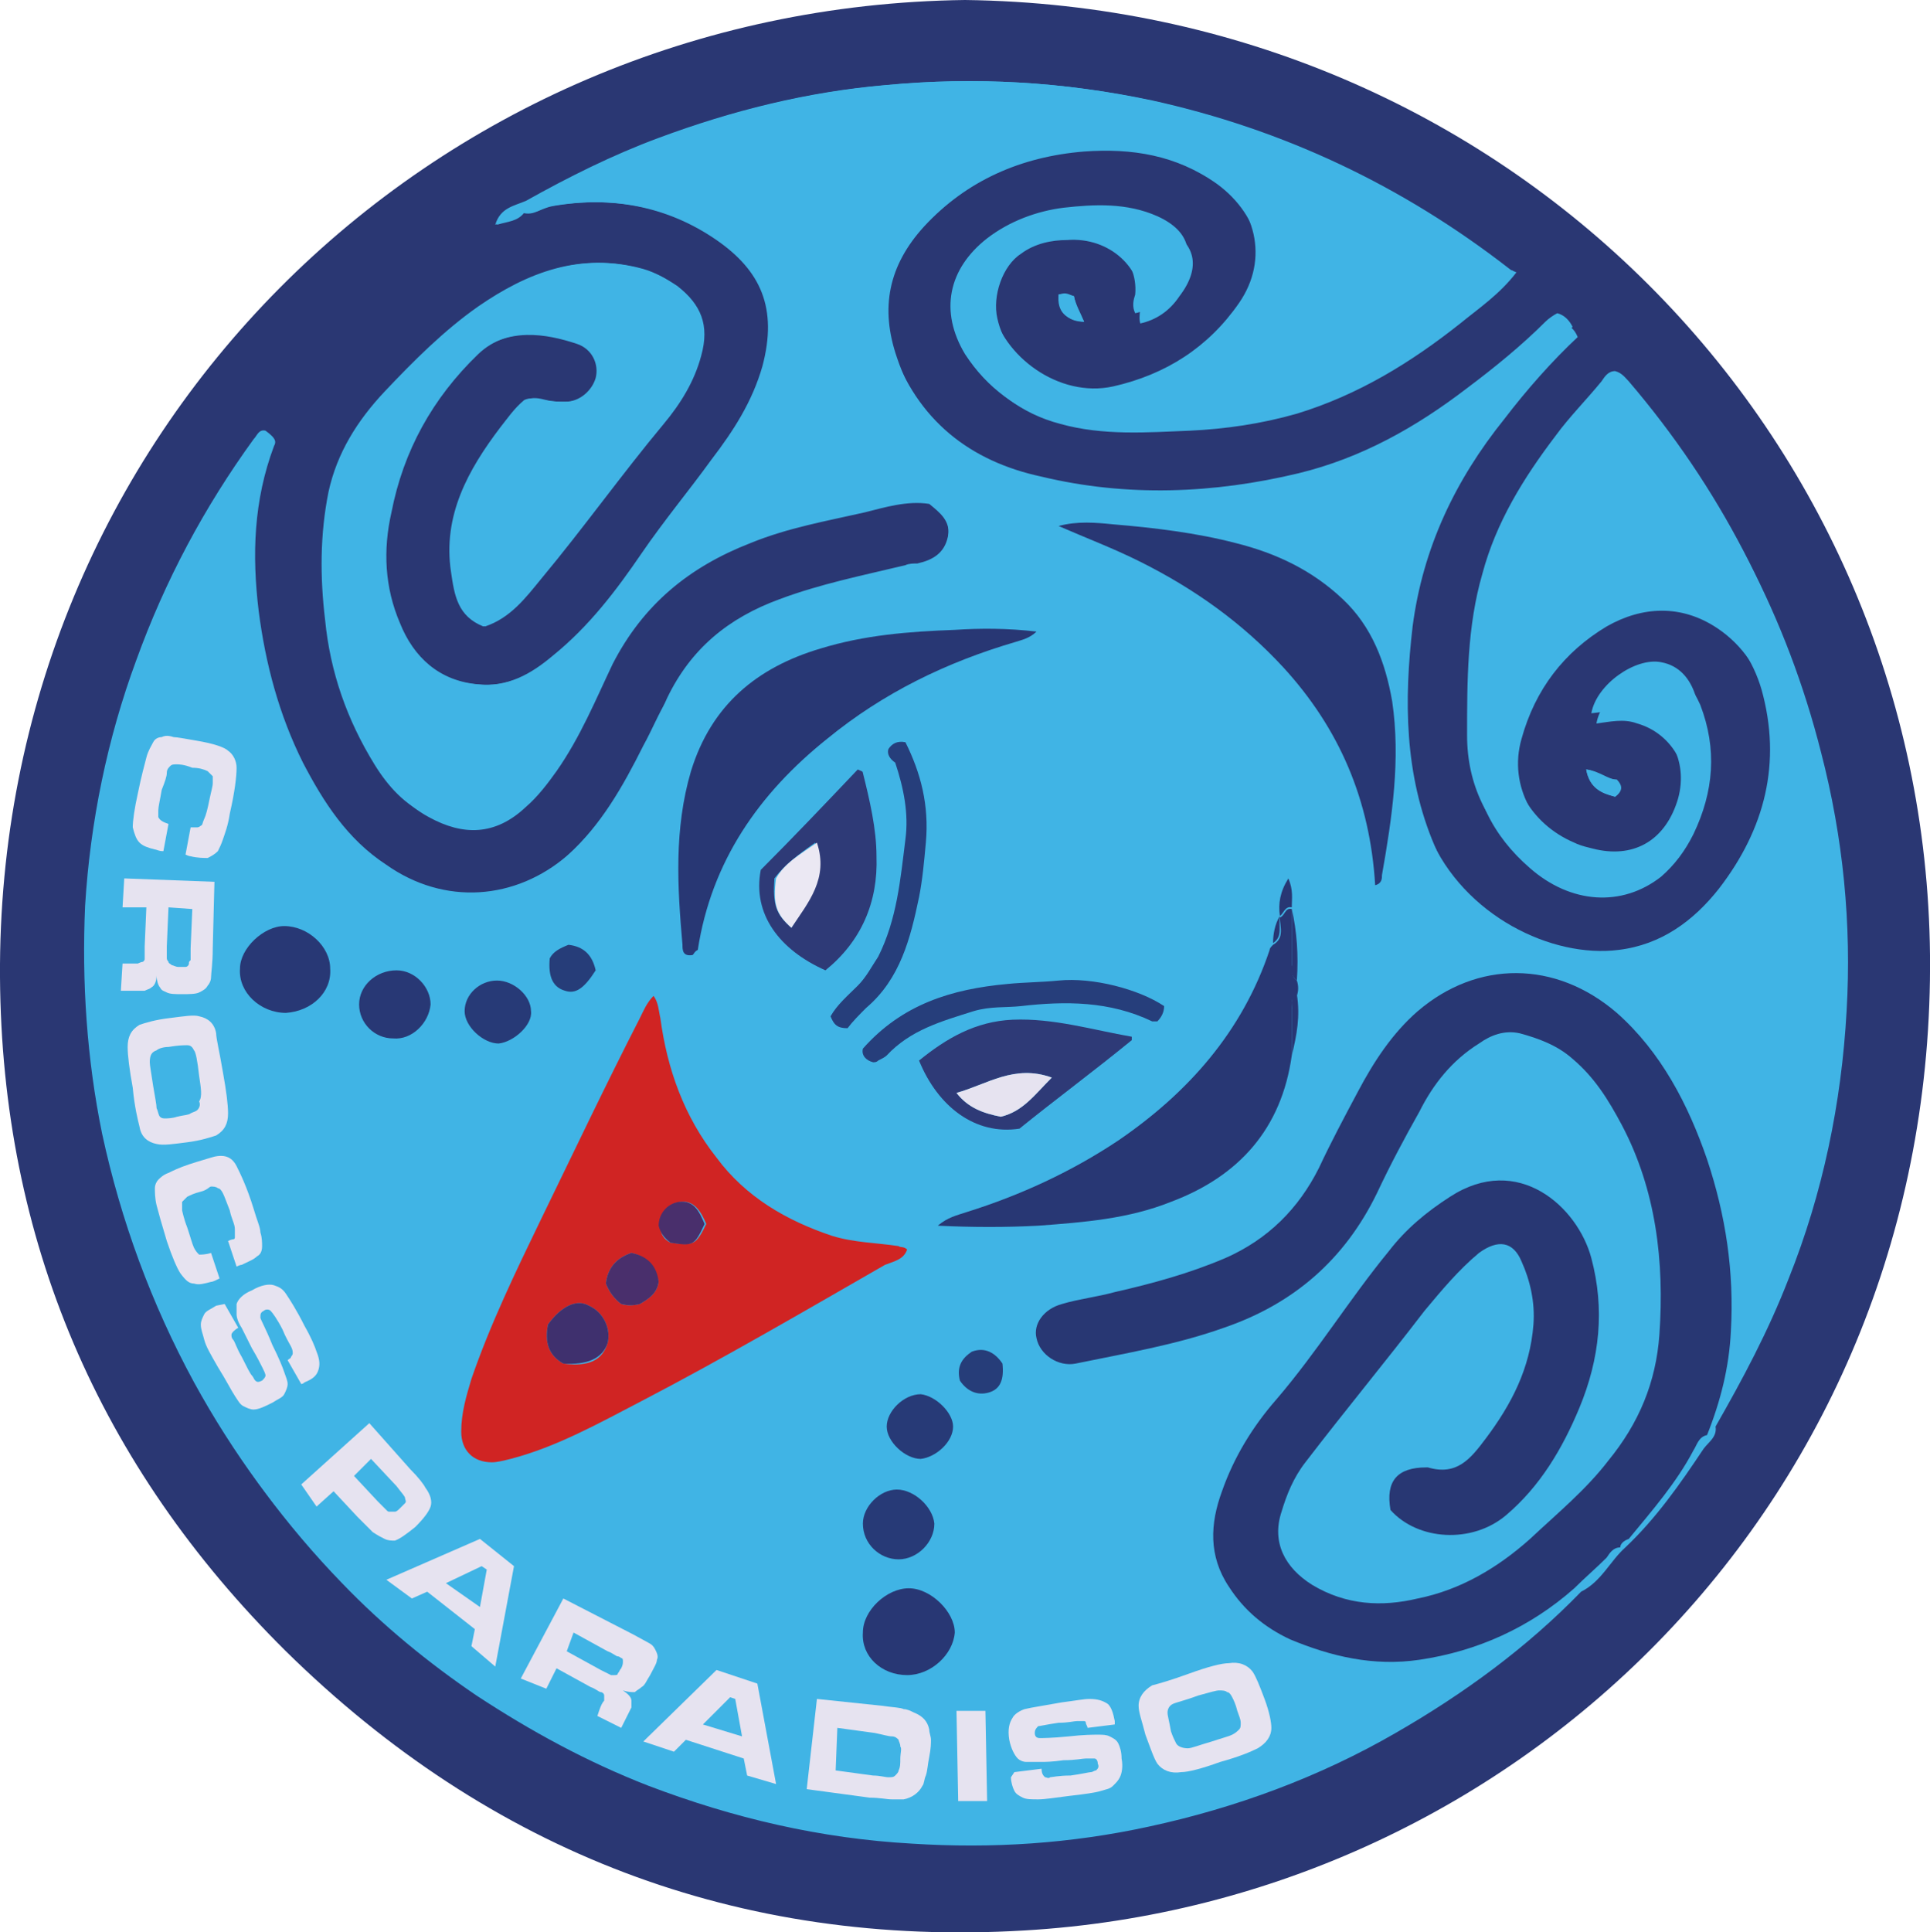 <svg enable-background="new 0 0 113.4 113.5" viewBox="0 0 113.4 113.5" xmlns="http://www.w3.org/2000/svg"><circle cx="56.7" cy="57" fill="#40b4e5" r="55.9"/><path d="m113.4 56.1c.3 31.8-24.1 55.6-53.2 57.3-16.8 1-31.4-4.6-43.4-16.4-11-10.9-16.7-24.2-16.8-39.6-.2-31.8 25.1-57 56.7-57.4 31.8.4 56.4 25.5 56.7 56.1zm-4.9 3.3c.3-5.1-.2-10.2-1.5-15.2-2-7.9-5.7-15-11-21.2-.2-.3-.4-.6-.8-.6s-.6.3-.8.6c-.9 1.1-1.9 2.1-2.7 3.2-1.9 2.4-3.4 5.1-4.3 8.1-.9 3.1-.9 6.3-.9 9.5 0 2.9 1.2 5.3 3.4 7.2 2.4 2.1 5.4 2.3 7.7.5.8-.7 1.4-1.5 1.9-2.5 1.2-2.5 1.4-5 .4-7.6-.4-.9-1-1.7-2-1.9-1.6-.3-3.8 1.3-4.1 3 .8-.1 1.6-.3 2.4 0 2.1.6 3.3 2.8 2.7 5-.7 2.3-2.5 3.5-4.8 3-.5-.1-.9-.2-1.3-.4-2.6-1.2-4.2-3.9-3.4-6.7.8-2.9 2.5-5.1 5-6.6 2.1-1.2 4.4-1.3 6.5.1 1.5 1 2.5 2.5 2.9 4.2 1.2 4.3.2 8.2-2.5 11.7-1.5 1.9-3.4 3.3-5.9 3.6-3.9.5-9.1-2-11.1-6.7-1.8-4.2-1.8-8.6-1.3-12.9.6-4.6 2.5-8.6 5.4-12.2 1.3-1.7 2.8-3.4 4.3-4.8-.2-.5-.5-.7-.9-.8-.2.2-.5.3-.7.5-1.4 1.4-3 2.7-4.6 3.9-3 2.3-6.3 4-9.9 5-5 1.3-10.1 1.4-15.1.2-4.2-1-7.4-3.4-8.8-7.6-1-2.9-.5-5.4 1.6-7.7 2.5-2.7 5.7-4.1 9.4-4.4 2.8-.2 5.4.2 7.8 1.9 2.6 1.9 3.3 5 1.6 7.6-1.8 2.6-4.2 4.2-7.4 4.9s-6.5-1.8-7.1-4.6c-.3-1.3.3-3.1 1.4-3.8.8-.6 1.8-.8 2.7-.8 2.5-.2 4.5 1.7 4.3 3.8 0 .4-.1.8 0 1.1.9-.2 1.7-.7 2.3-1.6 1.3-1.7 1-3.2-1-4.1-1.8-.8-3.7-.7-5.5-.5-1.6.2-3.2.8-4.5 1.8-2.5 1.3-3 3.9-1.4 6.3 1.3 2 3.1 3.4 5.4 4 2.5.7 5.1.5 7.6.4 2.1-.1 4.2-.4 6.3-1 3.6-1.1 6.7-3 9.6-5.3 1.1-.9 2.3-1.7 3.3-3-.2-.1-.3-.1-.4-.2-6.3-4.9-13.3-8.2-21-9.9-5.2-1.1-10.4-1.4-15.6-.9-4.6.4-9 1.5-13.3 3.1-2.7 1-5.2 2.3-7.8 3.7-.7.3-1.5.4-1.8 1.4.7-.2 1.2-.2 1.6-.7.6.1 1.1-.3 1.7-.4 3.5-.6 6.8 0 9.7 2 2.6 1.8 3.7 3.9 2.7 7.4-.6 2.1-1.7 3.8-3 5.5-1.4 1.8-2.9 3.6-4.1 5.5-1.5 2.2-3.1 4.3-5.2 6-1.3 1.1-2.8 1.9-4.5 1.7-2.3-.2-3.8-1.6-4.6-3.6-.9-2.1-1-4.3-.5-6.5.7-3.6 2.4-6.7 5.1-9.3 1.8-1.7 4.1-1.2 5.9-.6.9.3 1.2 1.2 1.1 2s-.9 1.4-1.8 1.4c-.4 0-.8 0-1.2-.1s-.8-.2-1.2 0c-.6.4-1 1-1.4 1.6-1.9 2.5-3.3 5.2-2.9 8.5.2 1.3.4 2.6 1.9 3.2 1.5-.5 2.4-1.7 3.3-2.8 2.5-3 4.7-6.1 7.2-9.1 1-1.2 1.8-2.5 2.2-4 .5-1.8 0-3-1.4-4.1-.6-.4-1.3-.8-2-1-3.6-1-6.7.2-9.6 2.2-2.1 1.4-3.8 3.2-5.5 5-1.6 1.7-2.8 3.6-3.3 5.9-.5 2.5-.5 5-.2 7.5.4 3.1 1.3 5.9 2.9 8.5.8 1.3 1.8 2.4 3.1 3.1 2 1.1 3.9 1.1 5.7-.6.7-.6 1.3-1.4 1.8-2.1 1.4-2 2.3-4.2 3.3-6.3 1.8-3.5 4.5-5.7 8.1-7.1 2.2-.9 4.5-1.3 6.7-1.8 1.2-.3 2.5-.7 3.8-.5.6.5 1.3 1 1.1 2s-.9 1.4-1.8 1.6c-.2 0-.5.1-.7.1-2.5.5-5 1.1-7.4 2-2.9 1.1-5.2 2.9-6.6 5.8-.5.8-.9 1.8-1.4 2.7-1.2 2.4-2.5 4.7-4.5 6.5-3.1 2.8-7.3 3-10.7.6-2.2-1.5-3.7-3.7-4.9-6-1.4-2.8-2.2-5.8-2.6-8.9-.4-3.3-.3-6.6.9-9.7.1-.2.2-.4-.1-.6-.4 0-.5.3-.7.5-2.9 4-5.2 8.3-6.9 13s-2.7 9.5-3 14.4c-.3 4.5 0 9 1 13.4 1.1 5.1 2.8 10 5.4 14.6 2.3 4.2 5.1 8 8.4 11.4 2.4 2.5 5.1 4.7 7.9 6.6 3.2 2.1 6.5 3.9 10.1 5.3 5 1.9 10.1 3.1 15.5 3.4 4.7.3 9.3 0 13.9-1 5.1-1.1 10-2.9 14.5-5.5 4-2.3 7.7-5 10.9-8.3 1.2-.6 1.7-1.8 2.6-2.6 1.8-1.7 3.2-3.7 4.6-5.8.3-.4.8-.7.7-1.3 1.6-2.8 3.1-5.6 4.3-8.7 2-5 3.1-10.3 3.4-15.7zm-13.6-12.6c.4-.3.5-.6.1-1-.6 0-1.1-.5-1.8-.6.2 1.1.9 1.4 1.7 1.6zm-31.2-27.9c-.3-.5-.5-1-.6-1.5-.5-.1-.5-.1-.9-.1 0 1 .5 1.6 1.5 1.6z" fill="#2a3773"/><path d="m16.1 26.2c-1.2 3.2-1.3 6.4-.9 9.7.4 3.1 1.2 6.1 2.6 8.9 1.2 2.3 2.6 4.5 4.9 6 3.4 2.4 7.6 2.1 10.7-.6 2-1.8 3.3-4.1 4.5-6.5.5-.9.9-1.8 1.3-2.7 1.4-2.9 3.6-4.7 6.6-5.8 2.4-.9 4.9-1.4 7.4-2 .2-.1.5-.1.7-.1.9-.2 1.6-.6 1.8-1.6s-.5-1.5-1.1-2c-1.4-.3-2.6.2-3.8.5-2.3.5-4.5 1-6.7 1.8-3.6 1.4-6.3 3.7-8.1 7.1-1.1 2.1-2 4.3-3.3 6.3-.5.8-1.1 1.5-1.8 2.1-1.8 1.7-3.7 1.7-5.7.6-1.4-.6-2.4-1.7-3.2-3-1.6-2.6-2.6-5.4-2.9-8.5-.3-2.5-.3-5 .2-7.5.5-2.3 1.7-4.2 3.3-5.9 1.7-1.8 3.5-3.6 5.5-5 2.9-2 6-3.2 9.6-2.2.7.2 1.4.5 2 1 1.5 1 1.9 2.3 1.4 4.1-.4 1.5-1.2 2.8-2.2 4-2.5 3-4.8 6.1-7.2 9.1-.9 1.1-1.8 2.2-3.3 2.8-1.5-.6-1.7-1.8-1.9-3.2-.5-3.3 1-6 2.9-8.5.4-.5.8-1.1 1.4-1.6.4-.2.8 0 1.2 0 .4.1.8.1 1.2.1.9 0 1.6-.7 1.8-1.4.2-.8-.2-1.7-1.1-2-1.8-.6-4.1-1-5.9.6-2.7 2.6-4.4 5.7-5.1 9.3-.4 2.2-.4 4.4.5 6.5.9 2 2.3 3.4 4.6 3.6 1.8.2 3.2-.6 4.5-1.7 2.1-1.7 3.7-3.8 5.2-6 1.3-1.9 2.8-3.7 4.1-5.5 1.3-1.7 2.4-3.4 3-5.5.9-3.4-.1-5.6-2.7-7.4-2.9-2-6.2-2.6-9.7-2-.6.1-1 .6-1.7.4-.4.5-1 .5-1.6.7.3-1 1.1-1.1 1.8-1.4 2.5-1.4 5.1-2.7 7.8-3.7 4.3-1.6 8.7-2.7 13.3-3.1 5.3-.5 10.5-.2 15.6.9 7.7 1.7 14.7 5 20.9 9.8.1.1.3.2.4.2-1 1.3-2.2 2.1-3.3 3-2.9 2.4-6 4.3-9.6 5.3-2.1.6-4.2.9-6.3 1-2.5.1-5.1.3-7.6-.4-2.3-.7-4.1-2-5.4-4-1.5-2.5-1-5 1.3-6.8 1.3-1 2.9-1.6 4.5-1.8 1.8-.2 3.7-.3 5.5.5 2 .9 2.3 2.4 1 4.1-.7.9-1.4 1.4-2.3 1.6-.2-.4-.1-.8 0-1.1.2-2.2-1.8-4-4.3-3.8-1 .1-1.9.2-2.7.8-1.1.8-1.7 2.5-1.4 3.8.6 2.8 3.9 5.3 7.1 4.6 3.1-.7 5.6-2.3 7.4-4.9s1-5.7-1.6-7.6c-2.3-1.7-5-2.1-7.8-1.9-3.7.3-6.9 1.7-9.4 4.4-2 2.2-2.6 4.8-1.6 7.7 1.5 4.3 4.6 6.7 8.8 7.6 5 1.2 10.1 1 15.1-.2 3.7-.9 6.9-2.7 9.9-5 1.6-1.2 3.2-2.5 4.6-3.9.2-.2.5-.4.7-.5.4.1.7.4.9.8-1.6 1.5-3 3.1-4.3 4.8-2.8 3.6-4.8 7.6-5.4 12.2-.5 4.4-.5 8.8 1.3 12.9 2 4.7 7.2 7.2 11.1 6.7 2.5-.3 4.4-1.7 5.9-3.6 2.7-3.5 3.7-7.4 2.5-11.7-.5-1.7-1.5-3.2-2.9-4.2-2.1-1.4-4.4-1.4-6.5-.1-2.5 1.5-4.3 3.7-5 6.6-.8 2.9.8 5.6 3.4 6.7.4.2.9.3 1.3.4 2.3.5 4.1-.6 4.8-3 .6-2.2-.5-4.3-2.7-5-.8-.2-1.6-.1-2.4 0 .3-1.7 2.6-3.3 4.1-3 1.1.2 1.7 1 2 1.9 1 2.6.7 5.1-.4 7.6-.5 1-1 1.8-1.9 2.5-2.3 1.8-5.2 1.6-7.7-.5-2.2-1.9-3.4-4.3-3.4-7.2 0-3.2 0-6.4.9-9.5.8-3 2.4-5.6 4.3-8.1.8-1.1 1.8-2.1 2.7-3.2.2-.3.4-.6.8-.6.4.1.6.4.8.6 5.3 6.2 9 13.3 11 21.2 1.3 5 1.8 10.1 1.5 15.2-.3 5.5-1.4 10.8-3.4 15.9-1.2 3-2.6 5.9-4.3 8.7.1.6-.5.9-.7 1.3-1.3 2.1-2.7 4.1-4.6 5.8-.9.8-1.4 2-2.6 2.6-3.2 3.3-6.9 6-10.9 8.3-4.6 2.6-9.4 4.4-14.5 5.5-4.6.9-9.2 1.3-13.9 1-5.4-.3-10.5-1.5-15.5-3.4-3.6-1.4-6.9-3.2-10.1-5.3-2.9-1.9-5.5-4.2-7.9-6.6-3.3-3.4-6.1-7.2-8.4-11.4-2.5-4.6-4.3-9.5-5.4-14.6-.9-4.4-1.2-8.9-1-13.4.3-4.9 1.3-9.8 3-14.4 1.7-4.7 4-9 6.9-13 .2-.2.3-.6.7-.5.7.5.6.7.5.9z" fill="#40b4e5"/><path d="m93.2 45.2c.8.1 1.3.6 1.8.6.3.4.3.7-.1 1-.8-.2-1.5-.5-1.7-1.6z" fill="#40b4e5"/><path d="m63.7 18.9c-1.1-.1-1.6-.6-1.5-1.6.4-.1.4-.1.9.1.1.5.4 1 .6 1.5z" fill="#40b4e5"/><path d="m95.2 90.9c-.4 0-.6.3-.8.6-.6.6-1.3 1.2-1.9 1.8-2.6 2.3-5.7 3.7-9.1 4.2-2.7.4-5.2-.2-7.6-1.2-1.5-.7-2.7-1.7-3.6-3.1-1.2-1.8-1.1-3.7-.4-5.6.7-2 1.8-3.8 3.2-5.4 2.4-2.8 4.3-5.9 6.6-8.7 1-1.3 2.2-2.3 3.6-3.2 4-2.6 7.5.6 8.3 3.6s.5 5.9-.7 8.8c-1 2.4-2.3 4.6-4.3 6.3s-5.2 1.5-6.8-.3c-.3-1.7.4-2.5 2.1-2.5h.1c1.7.5 2.5-.5 3.4-1.7 1.5-2 2.6-4.1 2.8-6.7.1-1.3-.2-2.6-.7-3.7-.5-1.2-1.4-1.3-2.5-.5-1.2 1-2.2 2.2-3.2 3.4-2.3 3-4.7 5.9-7 8.9-.7.9-1.1 1.9-1.4 2.9-.6 1.8.2 3.3 1.8 4.3 2 1.2 4.1 1.3 6.2.8 2.5-.5 4.7-1.8 6.6-3.5 1.6-1.5 3.3-2.9 4.6-4.6 1.8-2.2 2.8-4.6 3-7.4.3-4.3-.2-8.5-2.2-12.3-.8-1.5-1.6-2.8-2.9-3.9-.9-.8-2-1.2-3.1-1.5-.9-.2-1.7.1-2.4.6-1.6 1-2.7 2.4-3.5 4-.9 1.6-1.7 3.1-2.5 4.8-1.9 3.9-4.9 6.5-9 7.9-2.8 1-5.8 1.5-8.7 2.1-1 .2-2.1-.5-2.3-1.5-.2-.8.4-1.7 1.5-2 1-.3 2-.4 3.1-.7 2.2-.5 4.4-1.1 6.5-2 2.5-1.1 4.3-2.9 5.5-5.3.7-1.5 1.5-3 2.3-4.5.9-1.7 2-3.4 3.5-4.7 3.5-3 8.1-3 11.7.1 2.6 2.3 4.2 5.4 5.3 8.6 1.1 3.3 1.6 6.6 1.4 10.1-.1 2.1-.6 4.1-1.4 6.1-.5.1-.6.6-.8.9-1 1.9-2.4 3.5-3.8 5.2-.3.1-.5.3-.5.5z" fill="#283773"/><path d="m53.3 73.4c-.2.6-.8.7-1.3.9-4.7 2.7-9.5 5.5-14.3 8-2.5 1.3-5 2.7-7.7 3.4-.4.1-.8.2-1.1.2-1.1 0-1.8-.7-1.8-1.8s.3-2.1.6-3.1c1.1-3.2 2.6-6.3 4.1-9.4 1.9-3.9 3.8-7.9 5.8-11.8.2-.4.4-.9.8-1.3.3.4.3.9.4 1.3.4 3 1.4 5.8 3.3 8.2 1.7 2.3 4.1 3.7 6.8 4.6 1.3.4 2.6.4 3.9.6.1.1.3 0 .5.2zm-20.2 6.7c1.5.2 2.3-.2 2.6-1.2.2-.8-.2-1.8-1.1-2.2-.7-.4-1.6 0-2.4 1.1-.2 1 0 1.8.9 2.3zm5.6-4.8c-.2-.9-.7-1.5-1.6-1.7-.9.3-1.4.9-1.5 1.8.2.5.5.9.9 1.2.3.1.7.1 1.1 0 .5-.3 1-.6 1.1-1.3zm.7-2.3c1.4.2 1.5.1 2.1-1.1-.3-.7-.7-1.4-1.5-1.3s-1.2.7-1.2 1.4c0 .5.2.8.6 1z" fill="#d02423"/><path d="m80.8 52c-.3-5-2.1-9.2-5.4-12.8-2.4-2.6-5.2-4.6-8.4-6.2-1.6-.8-3.2-1.4-4.8-2.1 1.1-.3 2.2-.2 3.2-.1 2.4.2 4.9.5 7.2 1.1 2.4.6 4.5 1.6 6.3 3.3 1.7 1.6 2.5 3.7 2.9 6 .5 3.4 0 6.8-.6 10.2 0 .2 0 .5-.4.6z" fill="#283774"/><path d="m40.7 56.1c-.6.1-.6-.3-.6-.6-.3-3.4-.5-6.8.5-10.2 1.2-3.9 3.9-6.1 7.6-7.2 2.6-.8 5.2-1 7.9-1.1 1.5-.1 3.1-.1 4.8.1-.4.4-.9.5-1.2.6-4.1 1.2-7.8 3-11.1 5.7-4 3.2-6.8 7.2-7.6 12.4-.2.1-.2.2-.3.3z" fill="#283774"/><path d="m75.9 62c-.6 4.3-3.1 7.1-7.1 8.6-2.5 1-5.1 1.2-7.8 1.4-1.9.1-3.8.1-5.9 0 .6-.5 1.1-.6 1.7-.8 3.2-1 6.2-2.4 8.9-4.2 4.1-2.8 7.3-6.4 8.9-11.2 0-.1.1-.2.2-.3.7-.4.4-1.1.4-1.6.3-.1.3-.6.7-.5v3.3c0 .4 0 .7.3.9.1.3.1.6 0 .9-.4.1-.3.5-.3.8z" fill="#283774"/><path d="m44.7 51.1c1.9-1.9 3.8-3.9 5.7-5.9.2.1.3.1.3.2.4 1.6.8 3.3.8 4.9.1 2.7-.9 5-3 6.7-2.7-1.2-4.3-3.3-3.8-5.9zm1.8 3.4c.9-1.5 2.2-2.9 1.4-5-1 .7-1.8 1.3-2.4 2.1-.1 1.6.1 2.1 1 2.9z" fill="#2e3a77"/><path d="m66.5 61.1c-2.2 1.8-4.5 3.5-6.6 5.2-2.6.4-4.8-1.3-5.9-4 1.6-1.3 3.3-2.3 5.5-2.4 2.4-.1 4.7.6 7 1zm-4.7 2.2c-2.2-.8-3.8.4-5.6.9.7.9 1.6 1.2 2.6 1.4 1.3-.3 2-1.3 3-2.3z" fill="#2e3a77"/><path d="m68.4 59.1c0 .4-.2.7-.4.9-.1 0-.2 0-.3 0-2.5-1.2-5.1-1.2-7.7-.9-.9.1-1.8 0-2.8.3-1.9.6-3.7 1.1-5.1 2.6-.1.1-.3.2-.5.3-.1.1-.2.1-.3.1-.4-.1-.7-.4-.6-.8 2.3-2.6 5.2-3.5 8.5-3.8 1-.1 2-.1 3-.2 2-.2 4.7.5 6.2 1.5z" fill="#263e7b"/><path d="m52.2 44c .2-.3.5-.5 1-.4.9 1.8 1.4 3.7 1.2 5.9-.1 1.1-.2 2.2-.4 3.2-.5 2.4-1.1 4.8-3.1 6.5-.4.4-.8.8-1.1 1.2-.6 0-.8-.2-1-.7.4-.7 1-1.2 1.6-1.8.5-.5.8-1.1 1.2-1.7 1.1-2.2 1.3-4.5 1.6-6.9.2-1.5-.1-3-.6-4.5-.3-.2-.5-.5-.4-.8z" fill="#263e7b"/><path d="m16.8 59.5c-1.5 0-2.8-1.2-2.7-2.6 0-1.2 1.4-2.5 2.6-2.5 1.4 0 2.7 1.2 2.7 2.5.1 1.4-1.1 2.5-2.6 2.6z" fill="#283875"/><path d="m53.3 98.4c-1.5 0-2.7-1.1-2.6-2.5 0-1.3 1.4-2.6 2.7-2.6s2.7 1.4 2.7 2.6c-.1 1.3-1.4 2.5-2.8 2.5z" fill="#283774"/><path d="m52.8 91.6c-1.1 0-2.1-.9-2.1-2.1 0-1 1-2 2-2s2.1 1 2.2 2c0 1.1-1 2.1-2.1 2.1z" fill="#273a77"/><path d="m23.1 61c-1.1 0-2-.9-2-2s1-2 2.2-2c1.1 0 2 1 2 2-.1 1.1-1.1 2.1-2.2 2z" fill="#283875"/><path d="m29.3 61.3c-.9 0-2-1-2-1.9 0-1 .9-1.8 1.9-1.8s2 .9 2 1.8c.1.8-1 1.8-1.9 1.9z" fill="#273a77"/><path d="m56 83.8c0 .9-1 1.8-1.9 1.9-.9 0-2-1-2-1.9s1-1.9 2-1.9c.9.1 1.9 1.1 1.9 1.9z" fill="#273a77"/><path d="m35 57c-.7 1.1-1.2 1.4-1.8 1.2-.7-.2-1-.8-.9-1.9.2-.4.6-.6 1.1-.8.9.1 1.4.6 1.6 1.5z" fill="#263d79"/><path d="m56.4 81.1c-.2-.8.1-1.3.7-1.7.8-.3 1.4.1 1.8.7.1.9-.1 1.5-.8 1.7s-1.3-.1-1.7-.7z" fill="#263d79"/><path d="m76.2 57.6c-.3-.2-.4-.6-.3-.9 0-1.1 0-2.2 0-3.3.3 1.3.4 2.7.3 4.2z" fill="#283774"/><path d="m75.9 62c0-.9 0-1.9 0-2.8 0-.3-.1-.6.3-.8.2 1.3 0 2.4-.3 3.6z" fill="#283774"/><path d="m75.9 53.3c-.4-.1-.5.4-.7.5-.1-.7 0-1.4.5-2.2.3.7.2 1.2.2 1.7z" fill="#283774"/><path d="m75.2 53.8c-.1.6.2 1.2-.4 1.6 0-.5.1-1.1.4-1.6z" fill="#283774"/><path d="m33.1 80.1c-.9-.5-1.1-1.3-.9-2.3.8-1.1 1.7-1.5 2.4-1.1.9.4 1.3 1.4 1.1 2.2-.3.9-1.2 1.3-2.6 1.2z" fill="#3f306e"/><path d="m38.7 75.3c-.1.7-.6 1-1.1 1.3-.4.1-.7.1-1.1 0-.4-.3-.7-.7-.9-1.2.1-.9.6-1.5 1.5-1.8 1 .2 1.5.8 1.6 1.7z" fill="#492f6c"/><path d="m39.4 73c-.4-.3-.6-.6-.7-1 0-.7.5-1.3 1.2-1.4.9-.1 1.2.6 1.5 1.3-.6 1.3-.7 1.3-2 1.1z" fill="#492f6c"/><path d="m46.5 54.5c-.9-.8-1.1-1.4-.9-2.9.5-.9 1.4-1.4 2.4-2.1.7 2.1-.5 3.5-1.5 5z" fill="#ebe8f3"/><g fill="#e6e3f0"><path d="m61.8 63.3c-1 1-1.7 2-3 2.3-1-.2-1.9-.5-2.6-1.4 1.8-.5 3.4-1.7 5.6-.9z"/><path d="m9.9 48.4-.3 1.6c-.3 0-.4-.1-.5-.1-.4-.1-.7-.2-.9-.4s-.3-.5-.4-.9c0-.4.1-1.1.3-2 .2-1 .4-1.7.5-2.1s.3-.7.4-.9.3-.3.5-.3c.2-.1.4-.1.7 0 .2 0 .7.1 1.3.2s1 .2 1.3.3.5.2.6.3c.3.2.5.6.5 1 0 .5-.1 1.4-.4 2.7-.1.7-.3 1.2-.4 1.5s-.2.5-.3.7c-.2.2-.4.3-.6.4-.2 0-.6 0-1-.1 0 0-.1 0-.3-.1l.3-1.6h.4s.1 0 .2-.1c.1 0 .1-.2.2-.4s.2-.6.3-1.1.2-.8.2-1 0-.3 0-.4c-.1-.1-.2-.2-.3-.3-.2-.1-.5-.2-.9-.2-.5-.2-.8-.2-.9-.2-.2 0-.3 0-.4.1s-.2.2-.2.4-.1.5-.3 1c-.1.6-.2 1-.2 1.2s0 .4 0 .4c.1.2.3.3.6.4z"/><path d="m7.3 51.6 5.3.2-.1 3.9c0 .9-.1 1.5-.1 1.7s-.1.4-.2.5c-.1.2-.3.3-.5.4s-.6.1-1 .1-.7 0-.9-.1-.3-.1-.4-.3c-.1-.1-.2-.4-.2-.7 0 .3-.1.6-.3.7-.1.1-.2.1-.4.2-.1 0-.4 0-.9 0h-.5l.1-1.6h.3.6s.2-.1.3-.1c.1-.1.1-.1.1-.2s0-.3 0-.7l.1-2.3h-1.4zm2.6 1.7-.1 2.3v.7s0 .1.1.2c0 .1.1.1.2.2.1 0 .2.1.4.1s.3 0 .4 0 .2-.1.2-.2 0-.1.1-.2c0-.1 0-.3 0-.7l.1-2.3z"/><path d="m13.1 63c .2 1.1.3 1.9.3 2.4 0 .6-.2 1-.7 1.3-.3.1-.9.3-1.7.4s-1.4.2-1.8.1c-.5-.1-.9-.4-1-1-.1-.4-.3-1.2-.4-2.3-.2-1.1-.3-1.9-.3-2.4 0-.6.2-1 .7-1.3.3-.1.9-.3 1.8-.4.8-.1 1.4-.2 1.7-.1.5.1.9.4 1 1 0 .3.2 1.1.4 2.3zm-1.4.2c-.1-.9-.2-1.4-.3-1.5-.1-.2-.2-.3-.4-.3s-.5 0-1.1.1c-.3 0-.6.1-.7.2-.3.1-.4.3-.4.7 0 .2.1.7.2 1.4.1.6.2 1.1.2 1.3.1.2.1.4.2.5s.2.1.3.1.4 0 .7-.1c.4-.1.7-.1.8-.2.2-.1.3-.1.4-.2s.2-.3.1-.5c.2-.3.1-.8 0-1.5z"/><path d="m12.4 73.6.5 1.5c-.2.1-.4.2-.5.2-.4.1-.7.2-1 .1-.3 0-.5-.2-.8-.6-.2-.3-.5-1-.8-1.9-.3-1-.5-1.7-.6-2.1s-.1-.8-.1-1 .1-.4.2-.5.3-.3.6-.4c.2-.1.6-.3 1.2-.5s1-.3 1.3-.4.5-.1.6-.1c.4 0 .7.2.9.6s.6 1.2 1 2.5c.2.7.4 1.1.4 1.4.1.3.1.6.1.8 0 .3-.1.5-.3.6-.2.2-.5.3-.9.5 0 0-.1 0-.3.1l-.5-1.5c.2-.1.3-.1.3-.1.1 0 .1-.1.1-.1 0-.1 0-.2 0-.5s-.2-.6-.3-1.1c-.2-.5-.3-.8-.4-1s-.2-.3-.3-.3c-.1-.1-.3-.1-.4-.1s-.2.2-.6.3-.6.2-.8.3c-.1.1-.2.2-.3.3v.5s.1.5.3 1c .2.6.3 1 .4 1.2s.2.3.3.4c.1 0 .4 0 .7-.1z"/><path d="m13.2 76.6.8 1.4c-.2.1-.4.3-.4.4s0 .2.1.3.2.5.5 1c .3.6.5 1 .6 1.1s.1.2.2.3.2.1.4 0c .1-.1.2-.2.2-.3s-.1-.3-.2-.5-.3-.6-.6-1.1c-.3-.6-.5-1-.6-1.2-.2-.3-.3-.6-.3-.8s0-.4 0-.6c.1-.3.4-.6.9-.8.5-.3 1-.4 1.3-.3s.5.2.7.5.6.9 1.1 1.9c.4.7.6 1.2.7 1.5.2.5.2.8.1 1.1s-.3.5-.8.7c0 0-.1.1-.2.1l-.8-1.4c.1-.1.2-.1.2-.2 0 0 .1-.1.1-.2s0-.2-.1-.4-.3-.5-.5-1c-.3-.6-.6-1-.7-1.1s-.3-.1-.4 0c-.2.1-.2.2-.2.4 0 .1.3.6.7 1.6.4.8.6 1.3.7 1.6s.2.5.2.7-.1.4-.2.6-.4.3-.7.5c-.4.2-.8.4-1.1.4-.2 0-.4-.1-.6-.2s-.3-.3-.5-.6-.5-.9-1-1.7c-.4-.7-.7-1.2-.8-1.6s-.2-.6-.2-.9c0-.2.1-.4.2-.6s.4-.3.7-.5z"/><path d="m17.7 87.2 4-3.6 2.4 2.7c.5.5.8.9.9 1.1.3.4.4.8.3 1.1s-.4.7-.9 1.2c-.5.4-.9.7-1.2.8-.2 0-.4 0-.6-.1s-.4-.2-.7-.4c-.2-.2-.5-.5-.9-.9l-1.4-1.5-1 .9zm3.1-.5 1.4 1.5c.3.3.4.4.5.5s.1.1.2.1.2 0 .3 0 .2-.1.3-.2.2-.2.3-.3 0-.2 0-.3-.2-.3-.5-.7l-1.5-1.6z"/><path d="m27.7 96.7.2-1-2.8-2.2-.9.4-1.5-1.1 5.5-2.4 2 1.6-1.1 5.9zm.5-2.3.4-2.2-.3-.2-2.1 1z"/><path d="m30.6 98.6 2.5-4.7 3.5 1.8c.8.4 1.3.7 1.5.8s.3.2.4.4.2.4.1.6c0 .2-.2.5-.4.9-.2.3-.3.6-.5.7-.1.1-.3.2-.4.3-.2 0-.4 0-.7-.1.3.2.5.4.5.6v.4s-.2.4-.4.8l-.2.4-1.4-.7.1-.3c.1-.3.2-.5.3-.6 0-.1 0-.2 0-.3s-.1-.2-.2-.2-.3-.2-.6-.3l-2-1.1-.6 1.2zm2.7-1.6 2 1.1c.4.2.6.3.6.3h.2c.1 0 .2 0 .2-.1.1-.1.1-.2.2-.3.1-.2.1-.3.1-.4s0-.2-.1-.2c0 0-.1-.1-.2-.1s-.3-.2-.6-.3l-2-1.1z"/><path d="m43.9 104.3-.2-1-3.4-1.1-.7.7-1.8-.6 4.3-4.2 2.4.8 1.1 5.9zm-.3-2.3-.4-2.2-.3-.1-1.6 1.6z"/><path d="m47.4 105.1.6-5.3 3.8.4c.7.1 1.1.1 1.3.2.2 0 .4.1.6.2.5.2.8.5.9 1 0 .2.1.4.1.6s0 .5-.1 1-.1.8-.2 1.1c-.1.2-.1.5-.2.6-.2.4-.6.7-1.1.8-.2 0-.5 0-.7 0-.3 0-.7-.1-1.3-.1zm1.7-1.1 2.2.3c.4 0 .7.1.9.1s.3 0 .4-.1.2-.2.2-.3c.1-.2.1-.4.1-.7s.1-.6 0-.7c0-.2-.1-.3-.1-.4-.1-.1-.2-.2-.4-.2s-.5-.1-1-.2l-2.2-.3z"/><path d="m56.2 100.5h1.7l.1 5.3h-1.7z"/><path d="m59.6 104.1 1.6-.2c0 .3.1.4.2.5.1 0 .2.1.3 0 .1 0 .5-.1 1.2-.1.7-.1 1.1-.2 1.2-.2s.2-.1.3-.1c.1-.1.2-.2.1-.4 0-.2-.1-.3-.2-.3s-.3 0-.5 0-.6.1-1.3.1c-.7.1-1.1.1-1.3.1-.4 0-.7 0-.9 0s-.4-.1-.5-.2c-.2-.2-.4-.6-.5-1.1-.1-.6 0-1 .2-1.3.1-.2.4-.4.7-.5.4-.1 1.1-.2 2.2-.4.8-.1 1.3-.2 1.6-.2.5 0 .8.1 1.1.3.2.2.3.5.4 1v .2l-1.6.2c0-.1-.1-.2-.1-.3s-.1-.1-.1-.1c-.1 0-.2 0-.4 0s-.5.1-1.1.1c-.7.1-1.1.2-1.2.2-.1.1-.2.2-.2.4s.1.3.3.3c.1 0 .7 0 1.7-.1.9-.1 1.4-.1 1.7-.1s.5 0 .7.1.4.2.5.4.2.5.2.9c.1.5 0 .9-.1 1.1s-.2.3-.4.5-.4.2-.7.3-1 .2-1.9.3c-.8.1-1.4.2-1.8.2s-.7 0-.9-.1-.4-.2-.5-.4-.2-.5-.2-.8z"/><path d="m69.9 98.3c1.1-.4 1.9-.6 2.3-.6.6-.1 1.1.1 1.4.5.2.3.4.8.7 1.6s.4 1.4.4 1.7c0 .5-.3.9-.8 1.2-.4.2-1.1.5-2.2.8-1.1.4-1.9.6-2.3.6-.6.1-1.1-.1-1.4-.5-.2-.3-.4-.9-.7-1.7-.2-.8-.4-1.3-.4-1.7 0-.5.3-.9.8-1.2.4-.1 1.1-.3 2.2-.7zm.5 1.3c-.8.3-1.3.4-1.5.5s-.3.3-.3.5.1.5.2 1.1c.1.3.2.5.3.7s.4.3.7.3c.2 0 .7-.2 1.4-.4.6-.2 1-.3 1.2-.4s.3-.2.4-.3.1-.2.1-.4-.1-.4-.2-.7c-.1-.4-.2-.6-.3-.8s-.2-.3-.3-.3c-.1-.1-.3-.1-.5-.1-.1 0-.5.1-1.2.3z"/></g></svg>